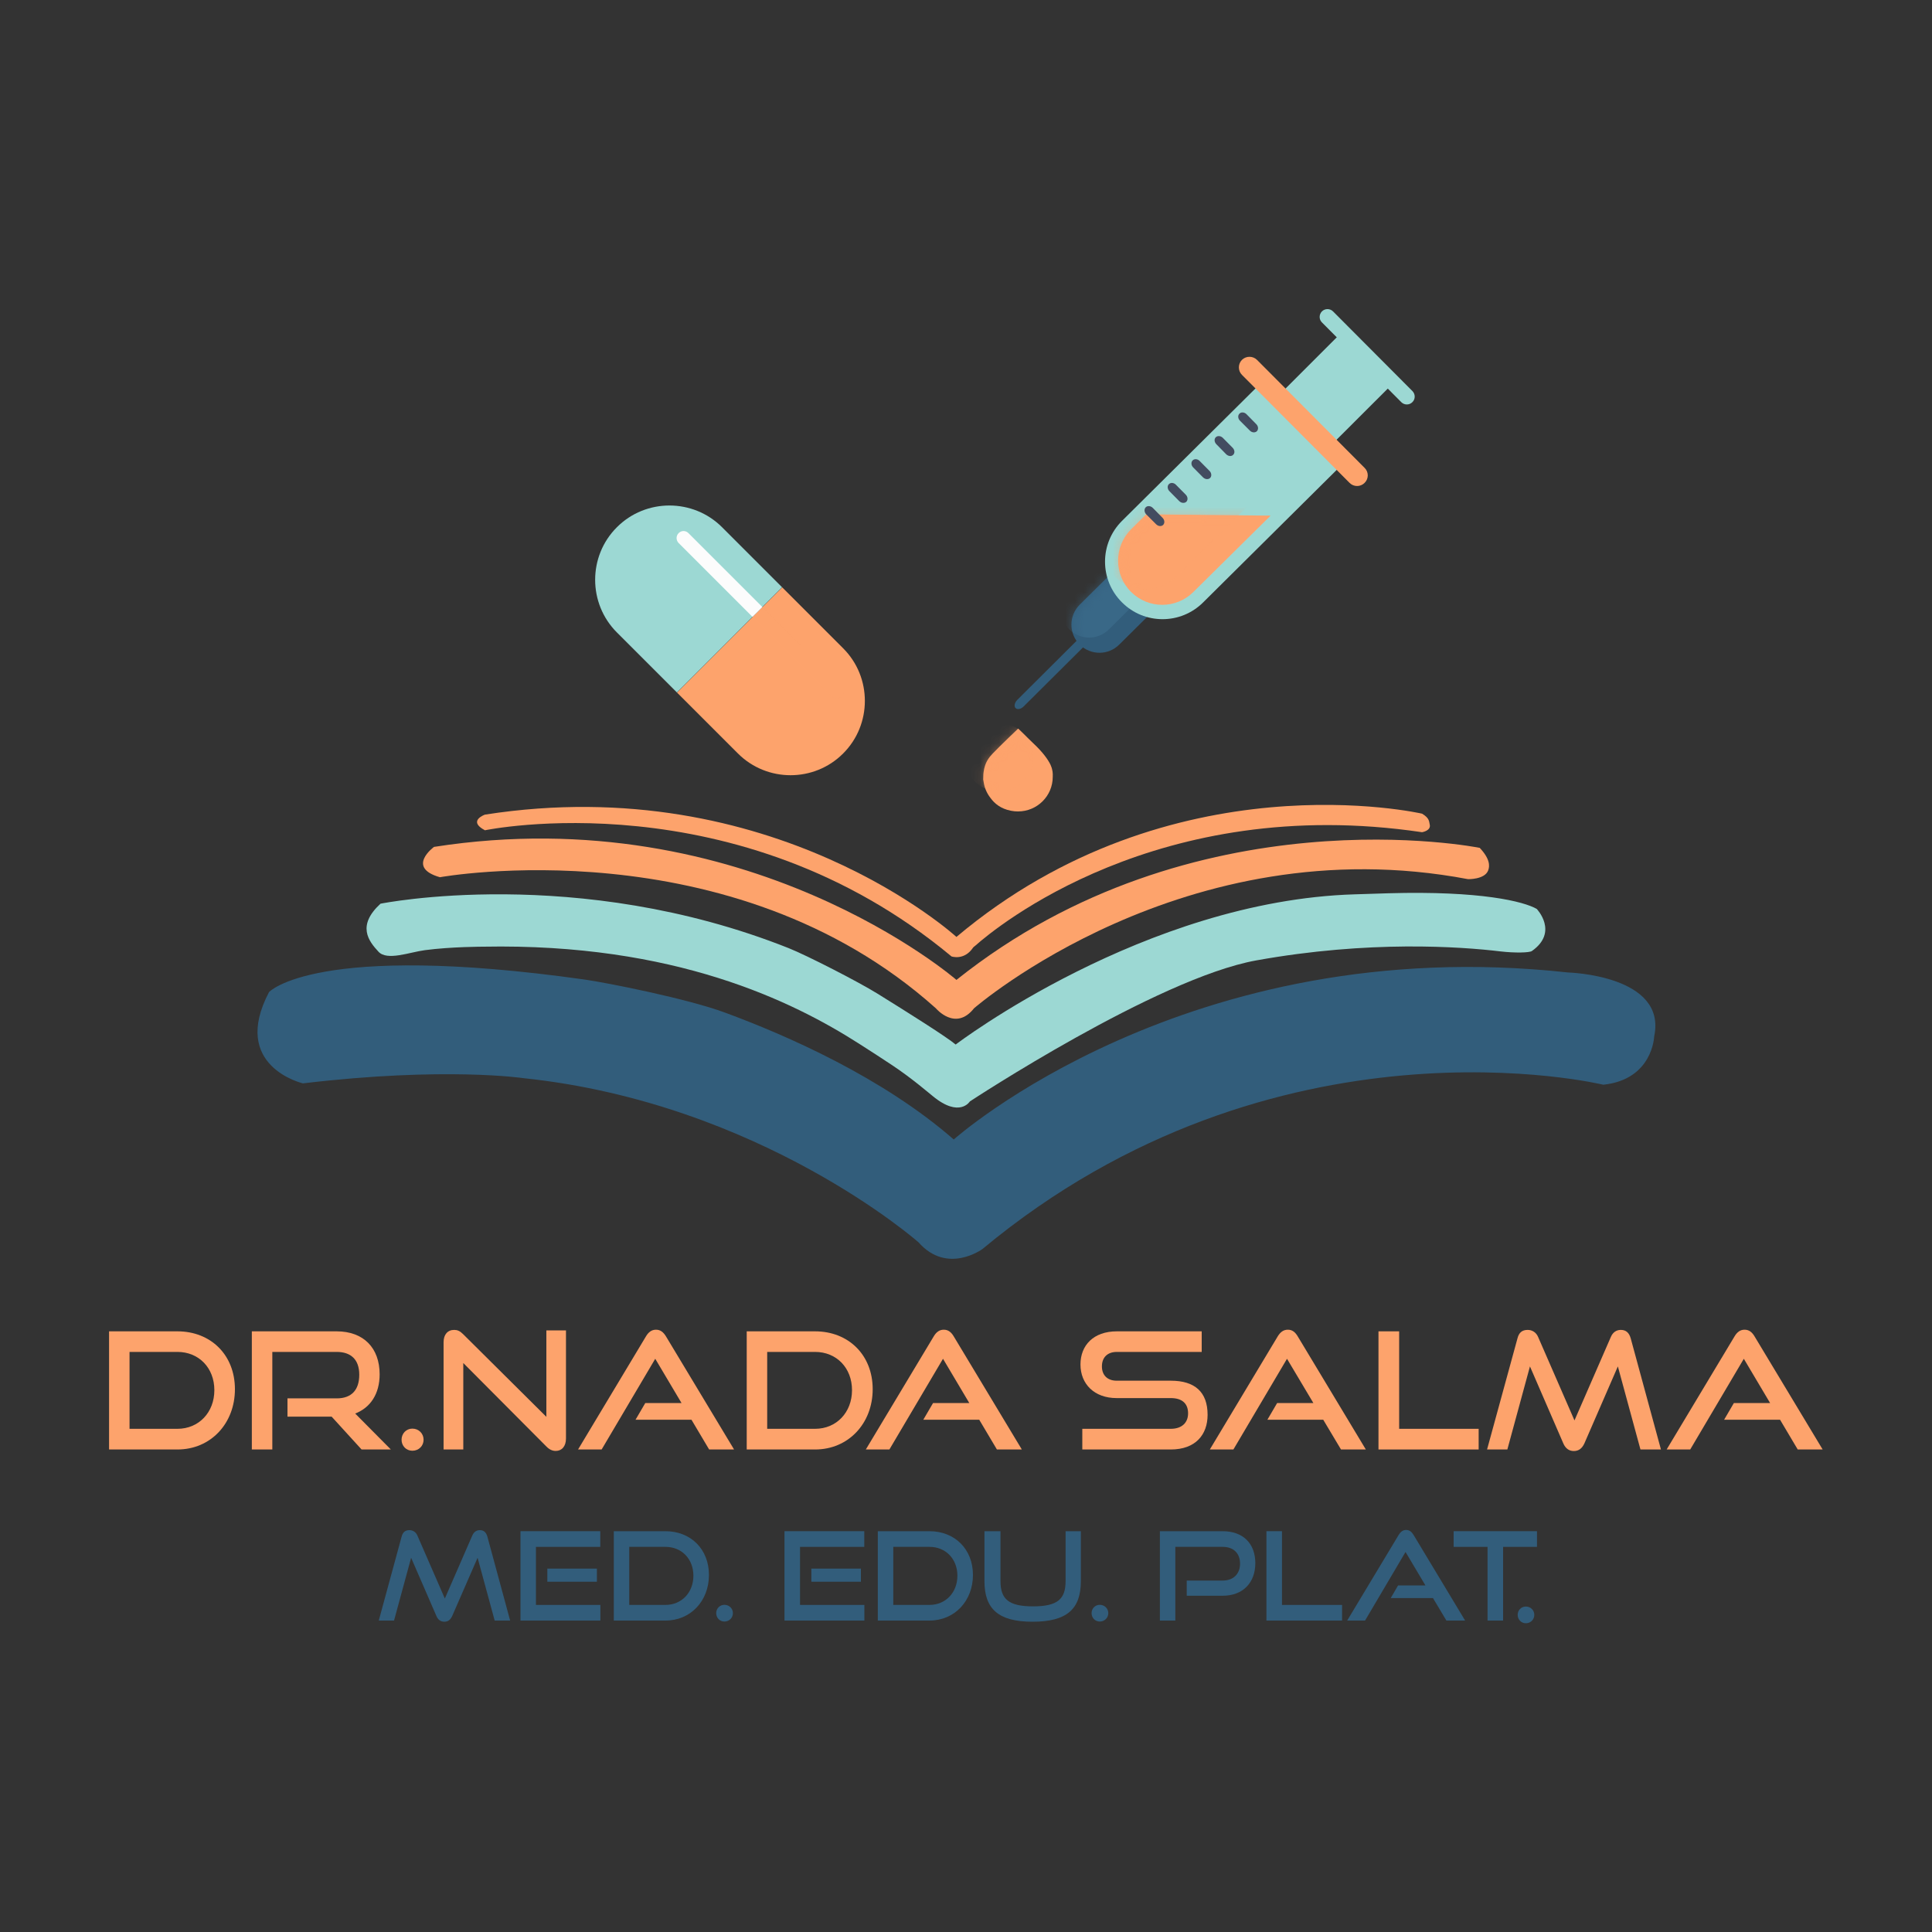 <svg width="204" height="204" viewBox="0 0 204 204" fill="none" xmlns="http://www.w3.org/2000/svg">
<rect x="0" y="0" width="204" height="204" fill="#333333" stroke="none"/>
<path fill-rule="evenodd" clip-rule="evenodd" d="M11.516 153.051V140.576H18.738C22.256 140.576 24.806 143.065 24.806 146.686C24.806 150.297 22.256 153.051 18.738 153.051H11.516ZM18.738 150.868C20.992 150.868 22.634 149.134 22.634 146.788C22.634 144.432 20.992 142.749 18.738 142.749H13.678V150.868H18.738Z" fill="#FDA36C"/>
<path d="M38.178 153.051L35.017 149.583H30.355V147.655H35.547C37.118 147.655 37.934 146.768 37.934 145.156C37.934 143.544 37.046 142.749 35.547 142.749H28.754V153.051H26.591V140.576H35.547C38.403 140.576 40.086 142.341 40.086 145.115C40.086 147.176 39.117 148.634 37.505 149.256L41.269 153.051H38.178Z" fill="#FDA36C"/>
<path d="M43.544 153.184C42.891 153.184 42.401 152.674 42.401 152.021C42.401 151.368 42.891 150.848 43.544 150.848C44.217 150.848 44.727 151.368 44.727 152.021C44.727 152.674 44.217 153.184 43.544 153.184Z" fill="#FDA36C"/>
<path d="M48.919 143.922V153.051H46.838V141.719C46.838 140.913 47.267 140.424 47.96 140.424C48.287 140.424 48.562 140.536 48.889 140.862L57.691 149.604V140.475H59.762V151.899C59.762 152.725 59.313 153.204 58.681 153.204C58.324 153.204 57.997 153.051 57.691 152.735L48.919 143.922Z" fill="#FDA36C"/>
<path d="M74.878 153.051L73.012 149.909H67.106L68.136 148.145H71.961L69.187 143.473L63.526 153.051H61.037L68.207 141.107C68.463 140.678 68.789 140.403 69.268 140.403C69.748 140.403 70.054 140.678 70.319 141.107L77.51 153.051H74.878Z" fill="#FDA36C"/>
<path fill-rule="evenodd" clip-rule="evenodd" d="M78.846 153.051V140.576H86.067C89.587 140.576 92.147 143.065 92.147 146.686C92.147 150.297 89.587 153.051 86.067 153.051H78.846ZM86.067 150.868C88.322 150.868 89.964 149.134 89.964 146.788C89.964 144.432 88.322 142.749 86.067 142.749H81.008V150.868H86.067Z" fill="#FDA36C"/>
<path d="M105.264 153.051L103.397 149.909H97.491L98.522 148.145H102.347L99.572 143.473L93.911 153.051H91.422L98.593 141.107C98.848 140.678 99.174 140.403 99.654 140.403C100.133 140.403 100.449 140.678 100.704 141.107L107.895 153.051H105.264Z" fill="#FDA36C"/>
<path d="M114.281 153.051V150.868H123.624C124.797 150.868 125.45 150.215 125.45 149.236C125.45 148.175 124.797 147.624 123.624 147.624H117.902C115.546 147.624 114.087 146.135 114.087 144.075C114.087 142.065 115.444 140.576 117.932 140.576H126.888V142.749H117.932C116.933 142.749 116.351 143.33 116.351 144.279C116.351 145.227 116.953 145.788 117.912 145.788H123.624C126.154 145.788 127.51 146.972 127.51 149.389C127.51 151.49 126.235 153.051 123.624 153.051H114.281Z" fill="#FDA36C"/>
<path d="M141.596 153.051L139.72 149.909H133.824L134.854 148.145H138.679L135.895 143.473L130.234 153.051H127.745L134.915 141.107C135.181 140.678 135.497 140.403 135.986 140.403C136.466 140.403 136.772 140.678 137.027 141.107L144.218 153.051H141.596Z" fill="#FDA36C"/>
<path d="M145.554 153.051V140.576H147.737V150.868H156.131V153.051H145.554Z" fill="#FDA36C"/>
<path d="M173.216 153.051L170.83 144.279L167.3 152.399C167.056 152.929 166.709 153.215 166.178 153.215C165.668 153.215 165.291 152.929 165.067 152.399L161.548 144.279L159.161 153.051H157.019L160.232 141.311C160.385 140.709 160.721 140.424 161.313 140.424C161.772 140.424 162.2 140.679 162.404 141.158L166.25 149.981L170.095 141.158C170.299 140.679 170.677 140.424 171.136 140.424C171.676 140.424 172.013 140.709 172.186 141.311L175.379 153.051H173.216Z" fill="#FDA36C"/>
<path d="M189.822 153.051L187.956 149.909H182.05L183.08 148.145H186.905L184.131 143.473L178.47 153.051H175.981L183.151 141.107C183.406 140.678 183.733 140.403 184.212 140.403C184.692 140.403 185.008 140.678 185.263 141.107L192.454 153.051H189.822Z" fill="#FDA36C"/>
<path d="M52.234 171.115L50.429 164.485L47.756 170.615C47.573 171.023 47.318 171.237 46.92 171.237C46.522 171.237 46.236 171.023 46.073 170.615L43.411 164.485L41.606 171.115H39.994L42.411 162.241C42.534 161.782 42.789 161.568 43.227 161.568C43.584 161.568 43.911 161.762 44.064 162.119L46.971 168.789L49.878 162.119C50.031 161.762 50.316 161.568 50.663 161.568C51.071 161.568 51.326 161.782 51.459 162.241L53.866 171.115H52.234Z" fill="#325D7B"/>
<path fill-rule="evenodd" clip-rule="evenodd" d="M54.958 171.115V161.68H63.383V163.333H56.59V169.463H63.393V171.115H54.958ZM57.793 167.015V165.628H63.026V167.015H57.793Z" fill="#325D7B"/>
<path fill-rule="evenodd" clip-rule="evenodd" d="M64.811 171.115V161.68H70.268C72.93 161.68 74.858 163.567 74.858 166.301C74.858 169.034 72.93 171.115 70.268 171.115H64.811ZM70.268 169.463C71.971 169.463 73.216 168.157 73.216 166.382C73.216 164.597 71.971 163.333 70.268 163.333H66.443V169.463H70.268Z" fill="#325D7B"/>
<path d="M76.49 171.218C76 171.218 75.623 170.83 75.623 170.33C75.623 169.841 76 169.453 76.49 169.453C77 169.453 77.387 169.841 77.387 170.33C77.387 170.83 77 171.218 76.49 171.218Z" fill="#325D7B"/>
<path fill-rule="evenodd" clip-rule="evenodd" d="M82.834 171.115V161.68H91.259V163.333H84.476V169.463H91.27V171.115H82.834ZM85.67 167.015V165.628H90.902V167.015H85.67Z" fill="#325D7B"/>
<path fill-rule="evenodd" clip-rule="evenodd" d="M92.688 171.115V161.68H98.144C100.807 161.68 102.734 163.567 102.734 166.301C102.734 169.034 100.807 171.115 98.144 171.115H92.688ZM98.144 169.463C99.848 169.463 101.092 168.157 101.092 166.382C101.092 164.597 99.848 163.333 98.144 163.333H94.32V169.463H98.144Z" fill="#325D7B"/>
<path d="M112.516 161.68H114.128V166.943C114.128 169.871 112.689 171.238 109.028 171.238C105.396 171.238 103.948 169.871 103.948 166.943V161.68H105.641V166.943C105.641 168.841 106.488 169.616 109.079 169.616C111.68 169.616 112.516 168.841 112.516 166.943V161.68Z" fill="#325D7B"/>
<path d="M116.127 171.218C115.637 171.218 115.26 170.83 115.26 170.33C115.26 169.841 115.637 169.453 116.127 169.453C116.627 169.453 117.025 169.841 117.025 170.33C117.025 170.83 116.627 171.218 116.127 171.218Z" fill="#325D7B"/>
<path d="M125.307 168.494V166.892H129.101C130.254 166.892 130.937 166.168 130.937 165.107C130.937 164.016 130.254 163.333 129.101 163.333H124.103V171.115H122.471V161.68H129.101C131.274 161.68 132.549 162.996 132.549 165.056C132.549 167.086 131.274 168.494 129.101 168.494H125.307Z" fill="#325D7B"/>
<path d="M133.722 171.115V161.68H135.364V169.463H141.709V171.115H133.722Z" fill="#325D7B"/>
<path d="M152.725 171.115L151.307 168.739H146.849L147.625 167.403H150.511L148.41 163.873L144.136 171.115H142.249L147.676 162.088C147.869 161.762 148.114 161.548 148.481 161.548C148.838 161.548 149.073 161.762 149.267 162.088L154.703 171.115H152.725Z" fill="#325D7B"/>
<path d="M157.07 171.115V163.333H153.49V161.68H162.292V163.333H158.712V171.115H157.07Z" fill="#325D7B"/>
<path d="M169.29 114.536C169.29 114.536 134.722 106.131 103.734 131.886C103.734 131.886 100.021 134.62 96.992 131.182C96.992 131.182 80.325 116.464 55.264 113.842C55.264 113.842 47.002 112.608 31.987 114.393C31.987 114.393 24.276 112.608 28.407 104.754C28.407 104.754 33.273 99.42 61.71 103.428C64.27 103.795 72.624 105.468 76.541 106.917C83.079 109.324 93.208 113.771 100.705 120.319C100.705 120.319 125.358 98.277 165.567 102.684C165.567 102.684 176.042 102.959 174.665 109.436C174.665 109.436 174.522 113.985 169.29 114.536Z" fill="#325D7B"/>
<path d="M132.651 101.409C144.534 99.267 154.214 99.95 158.447 100.46C159.936 100.634 161.497 100.603 161.752 100.419C164.608 98.41 162.262 95.972 162.262 95.972C160.895 95.187 156.356 94.044 146.605 94.32C145.513 94.35 144.33 94.391 143.055 94.432C120.85 95.095 100.909 110.293 100.909 110.293C100.021 109.528 95.809 106.876 92.667 104.928C90.688 103.694 85.221 100.889 83.273 100.113C60.894 91.219 40.178 95.421 40.178 95.421C37.659 97.737 38.913 99.359 39.964 100.491C40.872 101.48 43.248 100.542 44.86 100.328C47.644 99.96 51.021 99.96 51.021 99.96C71.237 99.573 83.712 105.734 90.688 110.191C92.035 111.048 93.218 111.823 94.207 112.476C96.268 113.843 98.155 115.475 98.491 115.74C101.327 118.076 102.408 116.301 102.408 116.301C102.408 116.301 122.135 103.306 132.651 101.409Z" fill="#9CD8D3"/>
<path d="M46.451 92.626C46.451 92.626 77.132 87.047 98.818 106.467C98.818 106.467 100.888 108.946 102.847 106.467C102.847 106.467 125.052 87.149 155.009 92.83C155.009 92.83 156.754 92.881 157.131 91.922C157.325 91.433 157.325 90.678 156.244 89.525C156.244 89.525 126.082 83.436 100.99 103.469C100.99 103.469 78.887 84.262 45.829 89.423C45.829 89.423 42.84 91.596 46.451 92.626Z" fill="#FDA36C"/>
<path d="M51.204 87.669C51.204 87.669 77.785 82.11 100.47 100.99C100.47 100.99 101.806 101.459 102.745 100.062C102.785 100.001 102.816 99.99 102.979 99.858C105.131 97.94 122.288 83.732 150.154 87.873C150.154 87.873 151.144 87.72 150.96 87.037C150.889 86.761 150.96 86.394 150.154 85.915C150.154 85.915 123.706 79.815 100.99 98.93C100.99 98.93 81.671 81.263 51.204 86.016C51.204 86.016 49.327 86.68 51.204 87.669Z" fill="#FDA36C"/>
<path d="M125.175 61.129L118.188 68.055C117.035 69.217 115.158 69.217 113.995 68.055C112.843 66.902 112.843 65.025 113.995 63.862L120.982 56.937" fill="#325D7B"/>
<path d="M107.233 74.766C107.049 74.582 107.131 74.185 107.416 73.899L114.964 66.382C115.25 66.096 115.637 66.014 115.831 66.208C116.015 66.392 115.933 66.779 115.648 67.075L108.1 74.582C107.814 74.878 107.426 74.96 107.233 74.766Z" fill="#325D7B"/>
<path d="M134.65 42.116L140.046 47.512L146.747 40.821L141.341 35.425L134.65 42.116Z" fill="#9CD8D3"/>
<path d="M149.134 42.463C148.808 42.789 148.288 42.789 147.961 42.463L139.587 34.048C139.261 33.731 139.261 33.201 139.587 32.875C139.913 32.558 140.434 32.558 140.76 32.885L149.134 41.29C149.461 41.616 149.461 42.146 149.134 42.463Z" fill="#9CD8D3"/>
<mask id="mask0_174_6251" style="mask-type:luminance" maskUnits="userSpaceOnUse" x="113" y="56" width="13" height="13">
<path d="M125.172 61.132L118.19 68.056C117.033 69.214 115.156 69.214 113.998 68.056C112.84 66.898 112.84 65.021 113.998 63.864L120.98 56.94" fill="white"/>
</mask>
<g mask="url(#mask0_174_6251)">
<path opacity="0.4" d="M124.073 59.527L117.096 66.453C115.933 67.615 114.056 67.615 112.904 66.453C111.741 65.3 111.741 63.423 112.904 62.26L119.88 55.334" fill="#447A99"/>
</g>
<path d="M141.352 49.409L127.051 63.597C124.675 65.974 120.829 65.974 118.463 63.597C116.086 61.23 116.086 57.385 118.463 55.008L132.763 40.82" fill="#9CD8D3"/>
<path d="M134.161 54.447L126.021 62.495C124.195 64.321 121.248 64.321 119.422 62.495C117.606 60.68 117.606 57.722 119.422 55.896L121.033 54.305" fill="#FDA36C"/>
<path d="M144.085 50.99C143.647 51.428 142.943 51.428 142.504 50.99L131.141 39.586C130.703 39.147 130.703 38.433 131.141 37.995C131.58 37.566 132.294 37.566 132.733 38.005L144.095 49.409C144.534 49.847 144.534 50.551 144.085 50.99Z" fill="#FDA36C"/>
<path d="M110.955 80.835C110.955 80.822 110.952 80.811 110.945 80.805C110.945 80.805 110.945 80.801 110.945 80.794C110.68 80.234 110.16 79.469 109.099 78.479L107.508 76.929C107.508 76.929 105.468 78.877 104.825 79.56C104.417 79.989 103.989 80.509 103.856 81.529C103.836 81.665 103.826 81.801 103.826 81.937C103.819 82.052 103.815 82.175 103.815 82.304C103.815 82.304 103.826 82.406 103.866 82.59C103.958 83.212 104.213 83.783 104.591 84.263C105.019 84.854 105.682 85.395 106.712 85.599C106.739 85.606 106.773 85.612 106.814 85.619C107.032 85.66 107.256 85.68 107.487 85.68C109.517 85.68 111.159 84.048 111.159 82.029C111.159 82.015 111.159 82.001 111.159 81.988C111.18 81.682 111.149 81.264 110.955 80.835Z" fill="#FDA36C"/>
<mask id="mask1_174_6251" style="mask-type:luminance" maskUnits="userSpaceOnUse" x="103" y="76" width="9" height="10">
<path d="M107.509 76.952C107.509 76.952 105.469 78.895 104.823 79.577C104.321 80.108 103.789 80.761 103.819 82.322C103.819 82.322 104.058 85.079 106.716 85.622C106.96 85.672 108.287 85.74 109.006 85.317C109.848 84.819 110.891 84.087 111.112 82.427C111.133 82.265 111.28 81.564 110.961 80.851C110.709 80.29 110.181 79.507 109.098 78.497L107.509 76.952Z" fill="white"/>
</mask>
<g mask="url(#mask1_174_6251)">
<path opacity="0.4" d="M101.867 79.958C101.867 81.957 103.489 83.569 105.488 83.569C107.477 83.569 109.099 81.957 109.099 79.958C109.099 77.959 107.477 76.347 105.488 76.347C103.489 76.347 101.867 77.959 101.867 79.958Z" fill="#FDA36C"/>
</g>
<path d="M132.651 44.788C132.875 45.013 132.896 45.339 132.712 45.533C132.518 45.716 132.182 45.686 131.968 45.462L130.927 44.421C130.703 44.197 130.682 43.86 130.876 43.676C131.06 43.483 131.396 43.513 131.621 43.738L132.651 44.788Z" fill="#434C60"/>
<path d="M130.152 47.277C130.377 47.502 130.407 47.838 130.213 48.022C130.03 48.216 129.693 48.185 129.469 47.961L128.439 46.91C128.214 46.686 128.184 46.349 128.377 46.166C128.571 45.982 128.898 46.013 129.122 46.237L130.152 47.277Z" fill="#434C60"/>
<path d="M127.714 49.725C127.939 49.95 127.959 50.286 127.775 50.47C127.582 50.654 127.245 50.623 127.021 50.398L125.99 49.358C125.766 49.134 125.746 48.797 125.929 48.614C126.123 48.42 126.46 48.45 126.674 48.675L127.714 49.725Z" fill="#434C60"/>
<path d="M125.205 52.234C125.429 52.459 125.45 52.795 125.266 52.979C125.072 53.163 124.736 53.132 124.511 52.908L123.481 51.867C123.257 51.643 123.236 51.306 123.42 51.123C123.614 50.929 123.95 50.959 124.165 51.184L125.205 52.234Z" fill="#434C60"/>
<mask id="mask2_174_6251" style="mask-type:luminance" maskUnits="userSpaceOnUse" x="118" y="54" width="17" height="10">
<path d="M134.164 54.447L126.02 62.498C124.198 64.32 121.244 64.32 119.423 62.498C117.601 60.677 117.601 57.723 119.423 55.901L121.036 54.301" fill="white"/>
</mask>
<g mask="url(#mask2_174_6251)">
<path opacity="0.4" d="M132.396 52.785L124.257 60.843C122.431 62.658 119.473 62.658 117.657 60.843C115.831 59.017 115.831 56.069 117.657 54.243L119.269 52.642" fill="#FDA36C"/>
</g>
<path d="M122.757 54.682C122.981 54.907 123.002 55.233 122.818 55.427C122.624 55.61 122.298 55.58 122.074 55.355L121.033 54.315C120.819 54.09 120.788 53.754 120.982 53.56C121.166 53.377 121.503 53.407 121.727 53.632L122.757 54.682Z" fill="#434C60"/>
<path d="M71.482 73.124L77.918 79.56C80.978 82.62 85.976 82.62 89.026 79.56C92.086 76.51 92.086 71.502 89.026 68.452L82.59 62.016L71.482 73.124Z" fill="#FDA36C"/>
<path d="M82.579 62.006L76.245 55.672C73.185 52.611 68.187 52.611 65.137 55.672C62.077 58.721 62.077 63.719 65.137 66.779L71.472 73.114L82.579 62.006Z" fill="#9CD8D3"/>
<path opacity="0.4" d="M79.458 65.137L87.853 73.532C87.995 73.674 88.189 73.746 88.373 73.746C88.567 73.746 88.75 73.674 88.893 73.532C89.189 73.246 89.189 72.777 88.893 72.491L80.498 64.097L79.458 65.137Z" fill="#FDA36C"/>
<path d="M80.499 64.097L72.695 56.294C72.41 55.998 71.941 55.998 71.655 56.294C71.37 56.579 71.37 57.048 71.655 57.334L79.458 65.137L80.499 64.097Z" fill="#FCFCFC"/>
<path d="M161.119 171.4C160.619 171.4 160.252 171.003 160.252 170.513C160.252 170.023 160.619 169.636 161.119 169.636C161.619 169.636 162.007 170.023 162.007 170.513C162.007 171.003 161.619 171.4 161.119 171.4Z" fill="#325D7B"/>
</svg>
